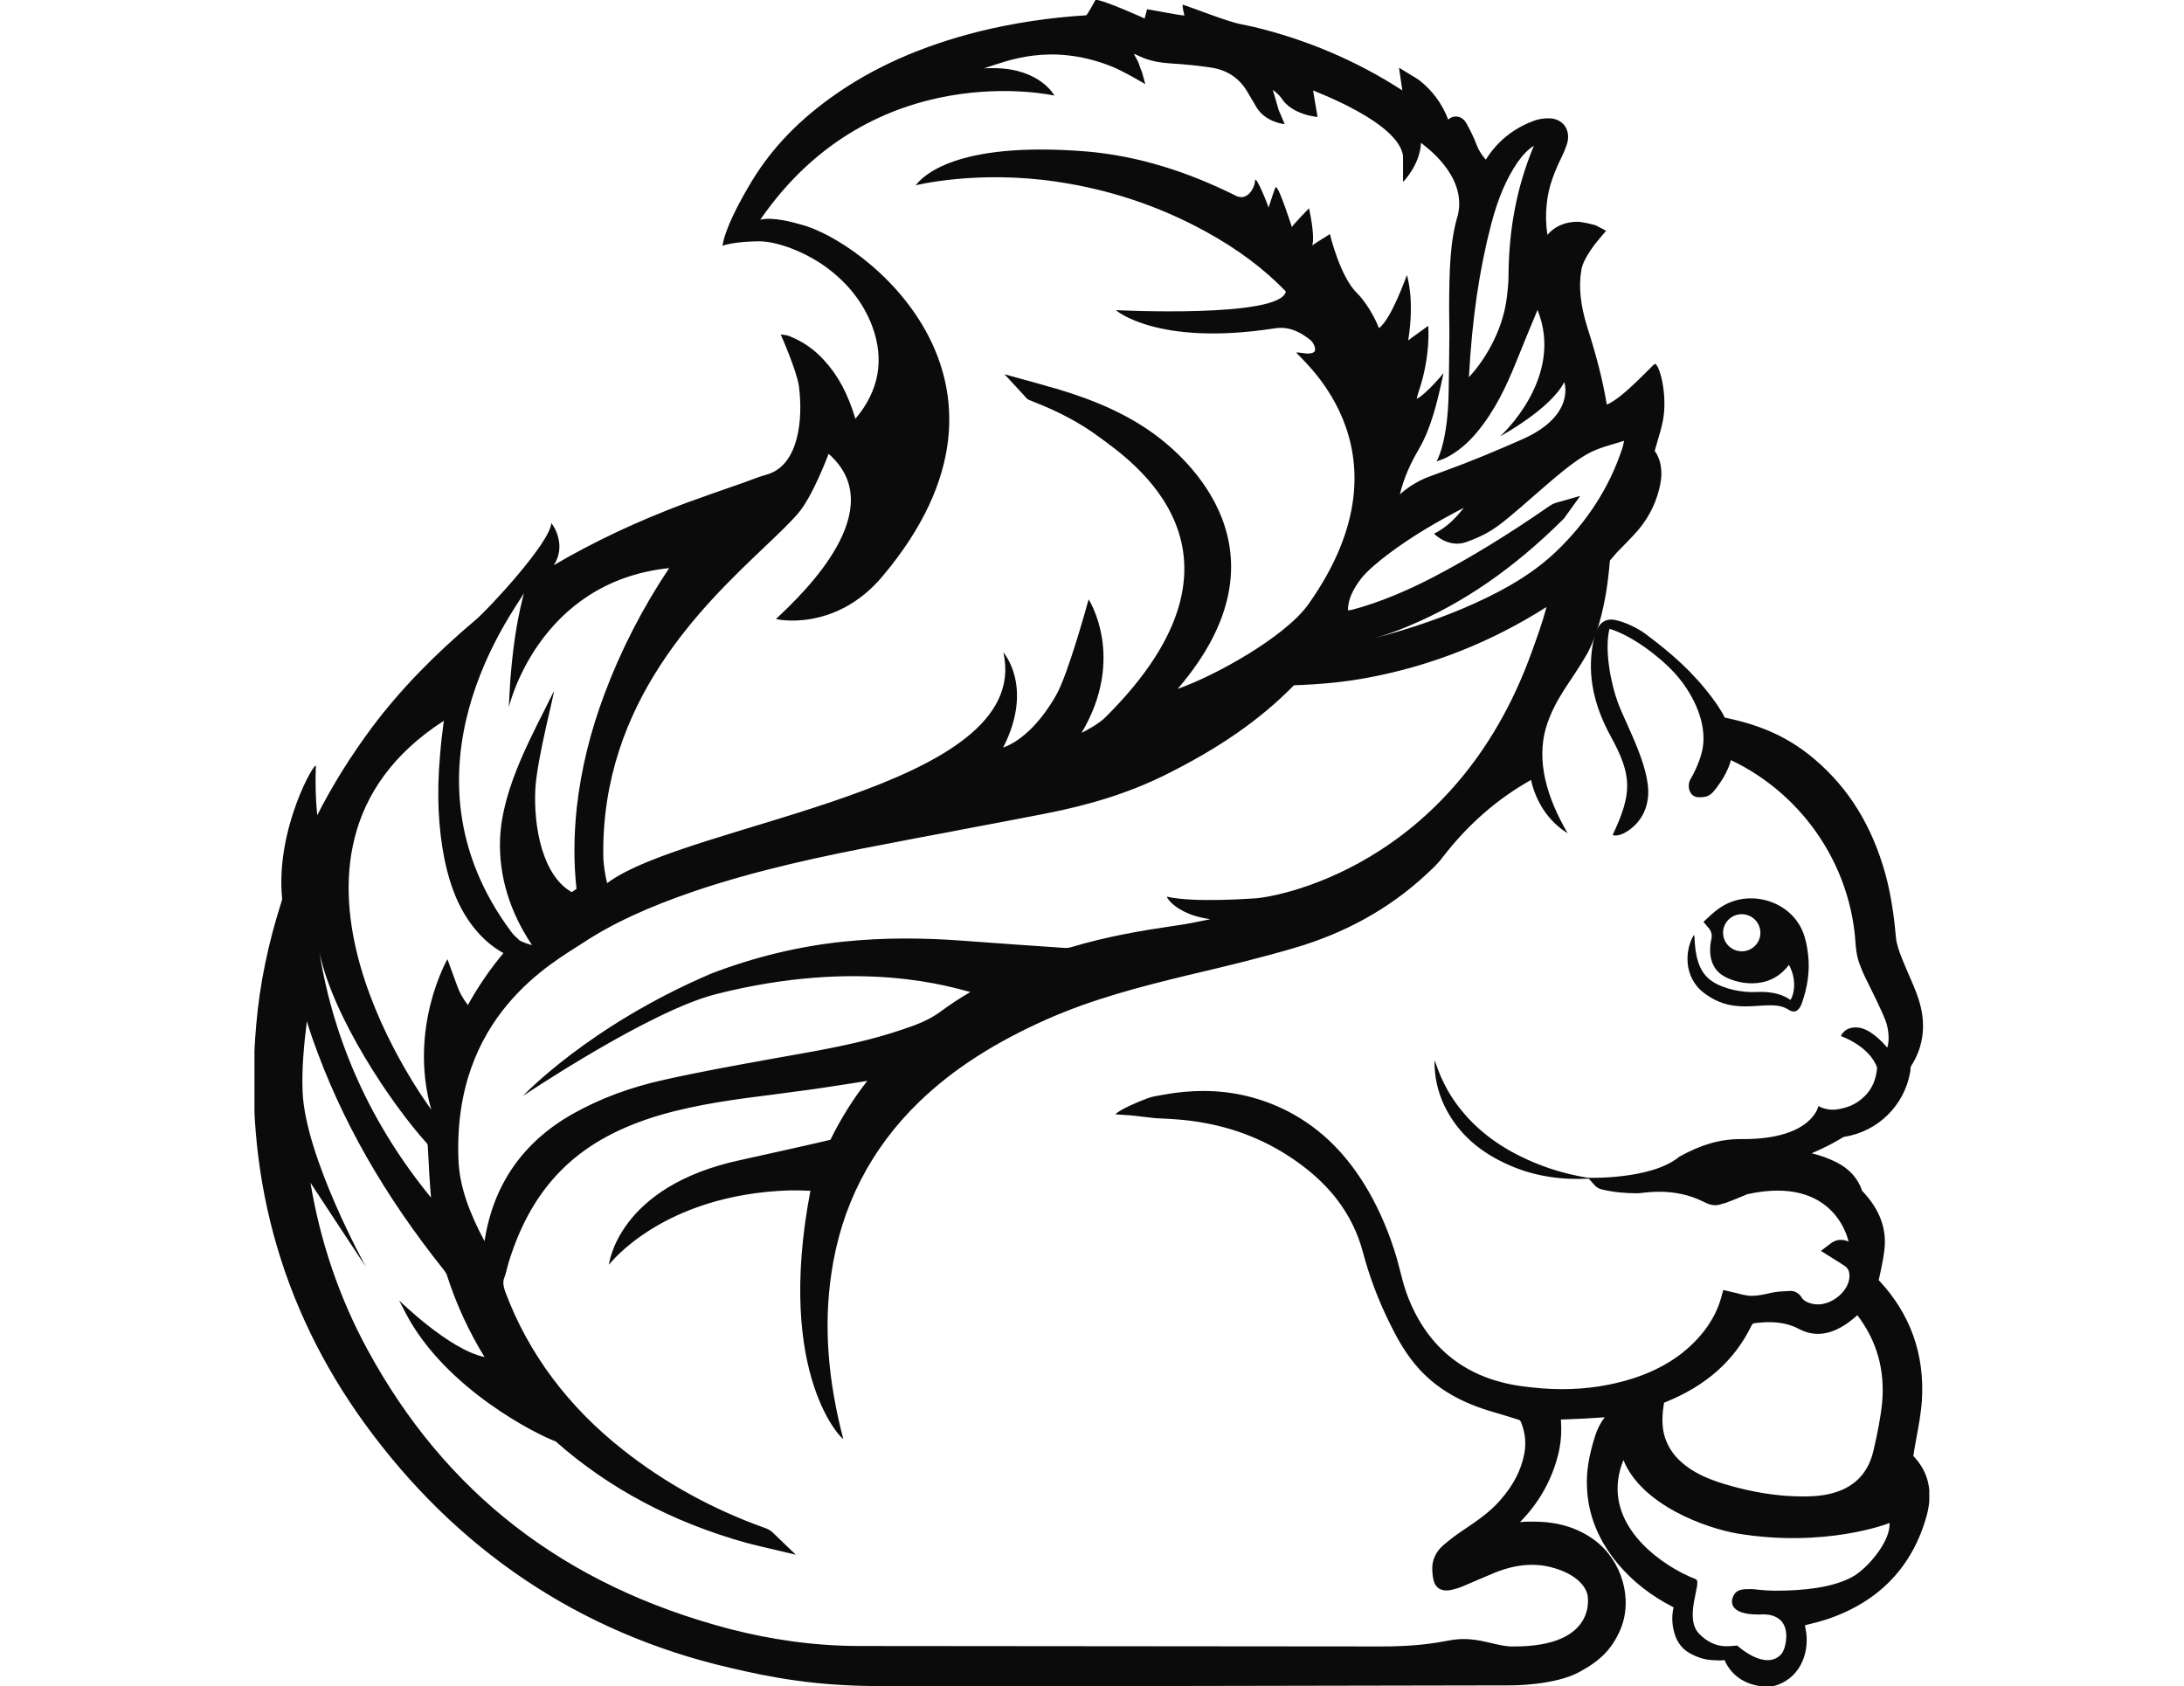 <?xml version="1.0" encoding="utf-8"?>
<!-- Generator: Adobe Illustrator 23.0.1, SVG Export Plug-In . SVG Version: 6.00 Build 0)  -->
<svg version="1.1" id="Layer_1" xmlns="http://www.w3.org/2000/svg" xmlns:xlink="http://www.w3.org/1999/xlink" x="0px" y="0px"
	 viewBox="0 0 463.31 357.73" style="enable-background:new 0 0 463.31 357.73;" xml:space="preserve">
<style type="text/css">
	.st0{fill:#0B0B0B;}
</style>
<symbol  id="New_Symbol_10" viewBox="-37.24 -37.49 74.47 74.98">
	<g>
		<g>
			<g>
				<g>
					<polygon class="st0" points="23.1,12.54 23.1,12.54 23.1,12.54 					"/>
					<path class="st0" d="M26.77-4.07c-0.41-0.65-0.49-1.88,0.44-2.59c1.52-1.16,2.88-0.17,3.77-0.75c0.28-0.18,0.47-0.02,0.58,0.28
						c0.25,0.71,0.37,1.44,0.28,2.18c-0.04,0.36-0.11,0.72-0.25,1.05c-0.56,1.3-2.25,1.84-3.5,1.13c-0.16-0.09-0.31-0.2-0.45-0.32
						c-0.15-0.12-0.29-0.27-0.45-0.41c0.07-0.08,0.13-0.16,0.19-0.23c0.15-0.15,0.21-0.34,0.16-0.54c-0.14-0.65-0.02-1.28,0.5-1.61
						c0.5-0.33,2.03-0.77,2.95,0.47c0.44-0.82,0.13-1.52,0.06-1.56c-0.01-0.01-0.42,0.41-1.53,0.35c-0.61-0.03-1.43,0.13-1.95,0.48
						c-0.63,0.42-0.75,1.2-0.78,1.96C26.78-4.16,26.78-4.13,26.77-4.07z M29.72-3.99c0-0.45-0.37-0.82-0.83-0.82
						c-0.45,0-0.83,0.37-0.83,0.82c0,0.46,0.37,0.83,0.83,0.83C29.35-3.16,29.72-3.53,29.72-3.99z"/>
				</g>
			</g>
			<g>
				<g>
					<path class="st0" d="M19.84,2.26c0,0.05,0,0.1,0,0.14c-0.02,0.03-0.04,0.07-0.06,0.1C19.83,2.43,19.85,2.35,19.84,2.26z"/>
					<path class="st0" d="M21.59,7.85c-0.02,0-0.03,0-0.05,0c-0.01-0.02-0.02-0.04-0.03-0.06C21.53,7.81,21.56,7.83,21.59,7.85z"/>
				</g>
			</g>
			<g>
				<g>
					<path class="st0" d="M36.52-27.25c0.04,0.26,0.08,0.51,0.13,0.76c0.1,0.55,0.21,1.12,0.25,1.7c0.13,2.06-0.51,3.86-1.92,5.36
						l0.05,0.22c0.07,0.31,0.15,0.71,0.2,1.09c0.12,0.95-0.19,1.8-0.93,2.6c-0.02,0.02-0.05,0.05-0.06,0.07
						c-0.18,0.54-0.57,0.98-1.16,1.27c-0.34,0.17-0.71,0.3-1.08,0.39c0.45,0.19,0.9,0.41,1.36,0.69c0.05,0.03,0.08,0.04,0.08,0.04
						c1.5,0.23,2.68,1.39,2.94,2.88c0.01,0.03,0.01,0.07,0.01,0.1c0.01,0.06,0.01,0.13,0.02,0.15c0.59,0.91,0.7,1.95,0.32,3.06
						c-0.12,0.36-0.28,0.72-0.42,1.04c-0.11,0.25-0.21,0.49-0.31,0.74c-0.11,0.28-0.22,0.59-0.25,0.87
						c-0.07,0.78-0.19,1.81-0.47,2.84c-0.59,2.13-1.62,3.81-3.15,5.11c-1.4,1.19-2.89,1.71-4.9,2.01c0.27-0.43-0.09-0.62,0.1-1.1
						c0.08-0.19,0.1-0.38,0.1-0.55c3.44-1.18,6.05-4.31,6.48-8.08c0.01-0.11,0.02-0.22,0.03-0.33c0.02-0.31,0.05-0.63,0.15-0.94
						c0.12-0.36,0.28-0.7,0.45-1.03c0.07-0.14,0.13-0.27,0.2-0.41c0.06-0.12,0.12-0.25,0.18-0.37c0.12-0.26,0.26-0.55,0.37-0.84
						c0.1-0.25,0.2-0.82,0.07-1.18c-0.01,0-0.65,0.82-1.29,0.89c-0.62,0.06-0.77-0.38-0.77-0.38s1.26-0.43,1.61-1.4
						c-0.04-0.51-0.22-0.94-0.54-1.26c-0.4-0.4-0.81-0.53-1.24-0.6c-0.48-0.07-0.83,0.15-0.83,0.15s-0.27-1.46-3.3-1.47l-0.18,0
						c-0.89,0-1.75-0.25-2.7-0.78c-1.25-1.04-4.07-0.94-4.07-0.94c-0.79,0.13-1.53,0.33-2.25,0.62c-1.32,0.53-2.49,1.28-3.39,2.4
						c-0.49,0.6-0.85,1.27-1.1,2c-0.02,0.07-0.05,0.13-0.08,0.2c-0.01-0.71,0.14-1.39,0.44-2.02c0.62-1.28,1.65-2.11,2.93-2.66
						c1.11-0.48,2.28-0.64,3.49-0.58l0.25-0.28c0.12-0.14,0.25-0.18,0.34-0.2c0.49-0.12,1.01-0.17,1.59-0.17
						c0.22,0,1.58,0.31,2.95-0.39c0.12-0.06,0.29-0.14,0.49-0.14c0.1,0,0.2,0.02,0.3,0.06L28.17-16c0.33,0.12,0.97,0.39,0.97,0.39
						c3.94,0.87,4.5-2.11,4.5-2.11c-0.1,0.05-0.22,0.08-0.35,0.08c-0.15,0-0.3-0.05-0.43-0.15l-0.45-0.34l0.67-0.42
						c0.14-0.09,0.26-0.16,0.39-0.25c0.15-0.1,0.22-0.25,0.21-0.48c-0.02-0.61-0.73-1.23-1.4-1.23c-0.08,0-0.15,0.01-0.22,0.02
						c-0.27,0.06-0.43,0.15-0.52,0.31c-0.08,0.13-0.26,0.27-0.47,0.27l-0.18-0.01c-0.22-0.01-0.43-0.02-0.66-0.07l-0.05-0.01
						c-0.3-0.07-0.58-0.13-0.85-0.13c-0.1,0-0.19,0.01-0.28,0.03c-0.13,0.02-0.25,0.05-0.38,0.09l-0.6,0.14l-0.1-0.36
						c-0.15-0.53-0.4-1-0.75-1.46c-0.76-0.97-1.79-1.66-3.13-2.1c-0.99-0.32-2.06-0.49-3.18-0.49c-0.59,0-1.21,0.05-1.85,0.14
						c-2.4,0.34-4.08,1.65-4.98,3.88c-0.15,0.37-0.26,0.77-0.36,1.17c-0.06,0.22-0.11,0.43-0.17,0.64
						c-0.32,1.08-0.72,2.03-1.23,2.93c-0.94,1.64-2.1,2.8-3.56,3.57c-1.17,0.61-2.45,0.93-3.8,0.93c-0.56,0-1.15-0.05-1.74-0.16
						c-0.25-0.05-0.49-0.07-0.74-0.16c-1.28-0.49-1.44-0.72-1.44-0.72l0.62-0.04c0.1-0.01,0.33-0.03,0.55-0.06
						c0.25-0.03,0.5-0.06,0.61-0.07c0.43-0.02,0.84-0.04,1.25-0.08c1.7-0.17,3.24-0.69,4.59-1.55c1.81-1.15,2.92-2.57,3.39-4.34
						c0.29-1.09,0.7-2.18,1.23-3.23c0.31-0.63,0.71-1.35,1.29-1.98c0.83-0.89,1.88-1.49,3.32-1.9c0.39-0.11,0.76-0.23,1.08-0.33
						c0.04-0.01,0.08-0.03,0.12-0.14c0.18-0.47,0.22-0.92,0.13-1.38c-0.14-0.73-0.49-1.4-1.07-2.06c-0.46-0.53-1.05-0.93-1.63-1.32
						c-0.32-0.21-0.62-0.44-0.89-0.67c-0.34-0.29-0.52-0.68-0.5-1.1c0.02-0.35,0.04-0.92,0.63-0.92c0.13,0,0.27,0.03,0.5,0.1
						c0.1,0.03,0.19,0.07,0.29,0.11l0.51,0.22c0.28,0.12,0.57,0.24,0.85,0.36c0.57,0.23,1.12,0.35,1.65,0.35
						c0.28,0,0.56-0.03,0.83-0.1c0.77-0.19,1.48-0.61,1.64-1.22c0,0,0.54-2.35-3.35-2.31c-0.31,0-0.63,0.08-0.97,0.16l-0.18,0.04
						c-0.37,0.09-0.7,0.13-1.02,0.13c-0.3,0-0.57-0.05-0.83-0.1l-0.12-0.02c-0.78-0.14-1.61-0.21-2.7-0.21
						c-0.49,0-23.17,0.02-23.17,0.02c-2.05,0-3.98,0.29-5.77,0.75c-7.41,1.94-12.69,6.09-16.13,12.42c-1.25,2.3-2.1,4.79-2.54,7.43
						c0.02-0.04,2.47-3.75,2.47-3.75s-2.71,4.89-2.82,7.81c-0.04,1.02,0.06,2.07,0.19,3.12c0.08-0.26,0.16-0.52,0.25-0.77
						c1.26-3.6,3.18-6.96,5.85-10.3c0.06-0.08,0.12-0.17,0.14-0.26c0.41-1.27,0.97-2.48,1.66-3.6c-1.57,0.32-3.8,2.52-3.8,2.52
						l0.29-0.56c1.75-3.37,5.86-5.42,6.67-5.71c2.36-2.09,5.22-3.61,8.51-4.52c0.19-0.05,0.37-0.09,0.56-0.14l1.61-0.38l-1.03,0.99
						c-0.12,0.11-0.24,0.16-0.32,0.19c-2.33,0.83-4.46,2-6.33,3.48c-2.45,1.93-4.21,4.29-5.23,7.01c-0.12,0.33-0.11,0.5-0.05,0.65
						c0.06,0.15,0.09,0.3,0.13,0.45c0.03,0.11,0.05,0.18,0.07,0.25c0.55,1.78,1.37,3.17,2.51,4.25c1.07,1.01,2.44,1.75,4.19,2.27
						c1.67,0.49,3.43,0.72,5.13,0.93l0.74,0.1c0.96,0.12,1.94,0.27,2.88,0.42l0.49,0.08c-0.64-0.82-1.19-1.7-1.64-2.62
						c-0.12-0.04-3.57-0.81-3.99-0.9c-5.49-1.17-5.86-4.66-5.86-4.66s2.37,3.14,8.07,3.31l0.2,0c0.23,0,0.46-0.01,0.69-0.02
						c-1.58-8.26,1.48-11.13,1.46-11.03c-0.69,2.64-0.87,5.04-0.53,7.34c0.43,2.99,1.75,5.56,3.91,7.65
						C-6.19-10.06-4.34-8.87-2-7.83c2.03,0.9,4.17,1.45,6.19,1.94L4.57-5.8C6.05-5.45,7.54-5.09,9-4.66
						c2.26,0.66,4.22,1.75,5.83,3.24c0.25,0.23,0.53,0.48,0.76,0.79c1.14,1.48,2.44,2.6,3.93,3.44c0.21-0.94,0.75-1.83,1.63-2.37
						c-0.93,1.59-1.4,3.21-0.96,4.71c0.42,1.34,1.11,2.01,1.85,3.31c0.88,1.69,0.97,4.09,0.99,4.11c0.16,0.17,0.27,0.33,0.44,0.49
						c0.2,0.2,0.39,0.4,0.59,0.61c0.59,0.61,1.03,1.38,1.21,2.3c0.19,0.96-0.25,1.47-0.25,1.47c0.16,0.59,0.38,1.17,0.42,1.76
						c0.08,1.1-0.25,2.11-0.41,2.11c-0.07,0-1.41-1.52-2.14-1.81c-0.17,1.04-0.44,2.1-0.86,3.42c-0.31,0.99-0.4,1.81-0.27,2.57
						c0.09,0.57,0.78,1.36,0.78,1.36l0.32,0.38l-0.44,0.23c-0.07,0.04-0.64,0.17-0.83,0.17c-0.55,0-1.01-0.2-1.34-0.58
						c-0.07,0.45-0.08,0.91-0.03,1.37c0.07,0.8,0.39,1.53,0.66,2.08c0.08,0.17,0.18,0.39,0.25,0.62c0.08,0.29,0.04,0.56-0.11,0.78
						c-0.16,0.21-0.41,0.33-0.71,0.33c-0.26,0-0.49-0.04-0.69-0.12c-0.9-0.34-1.61-0.92-2.11-1.72c-0.16,0.19-0.31,0.4-0.4,0.64
						c-0.12,0.33-0.28,0.64-0.43,0.92c-0.12,0.24-0.29,0.36-0.5,0.36c-0.15,0-0.26-0.06-0.34-0.14c-0.26,0.69-0.69,1.28-1.27,1.74
						c-0.04,0.03-0.08,0.05-0.13,0.09l-0.79,0.48c0,0,0.15-1.01,0.15-1.01c-2.02,1.31-4.25,2.26-6.63,2.83
						c-0.19,0.04-0.38,0.08-0.57,0.12c-0.58,0.11-2.25,0.77-2.55,0.86c-0.07,0.03,0.06-0.48,0.06-0.48
						c-0.24,0.01-1.61,0.28-1.66,0.28l-0.11-0.41c0,0-1.83,0.83-2.18,0.83c0,0-0.37-0.68-0.42-0.69c-1.66-0.1-3.25-0.35-4.73-0.71
						c-2.59-0.65-4.76-1.61-6.62-2.95c-1.63-1.17-2.8-2.47-3.65-3.94c-0.43-0.73-1.06-1.9-1.17-2.65c0.46,0.18,1.45,0.2,1.63,0.2
						c0.83,0,2.08-0.49,2.98-1.15c0.97-0.71,1.66-1.59,2.05-2.63c0.55-1.49,0.3-2.87-0.75-4.11c-0.33,1.1-0.77,1.93-1.39,2.6
						c-0.43,0.48-0.94,0.83-1.51,1.06c-0.09,0.04-0.18,0.06-0.27,0.07l-0.15,0.02c0,0,0.72-1.63,0.81-2.31
						c0.19-1.47-0.01-3.52-1.43-3.92c-0.43-0.12-0.84-0.3-1.26-0.44c-0.76-0.26-1.54-0.54-2.32-0.82c-2.17-0.81-4.1-1.72-5.89-2.77
						c0.55,0.84,0.04,1.7-0.11,1.87c-0.06-0.88-2.8-3.82-3.33-4.27c-1.94-1.64-3.41-3.17-4.62-4.78c-0.94-1.26-1.77-2.58-2.46-3.94
						c-0.07,0.72-0.09,1.44-0.06,2.18c0.01,0.33-1.81-2.77-1.5-5.89c0-0.01,0-0.05-0.03-0.14c-0.59-1.84-0.97-3.68-1.12-5.45
						c-0.58-6.51,1.04-12.54,4.83-17.76c4.03-5.55,9.49-9.29,16.24-10.85c1.79-0.42,3.77-0.81,6.62-0.81c0,0,11.19,0,11.9,0
						l16.24,0.03c0,0,1.91,0,2.99,0.59c0.93,0.5,1.45,1.01,1.83,1.88c0.58,1.36,0.08,3.09-1.16,4c-0.74,0.54-1.62,0.81-2.68,0.81
						c-0.1,0-0.2,0-0.3,0c-0.11,0-0.21-0.01-0.32-0.02c0.83,0.84,1.4,1.84,1.69,2.97c0.13,0.51,0.17,1.03,0.13,1.56l0,0.03
						l0.25,0.01c0.57,0.02,1.14,0.05,1.7,0.09c-0.19-0.24-0.33-0.52-0.43-0.83c-0.28-0.88-0.4-1.61-0.36-2.3
						c0.05-1.22,0.51-2.35,1.37-3.38c0.66-0.79,1.48-1.43,2.48-1.94c-0.1-0.42-0.07-0.86,0.08-1.28c0.12-0.32,0.33-0.59,0.64-0.76
						c0.34-0.19,0.71-0.31,1.1-0.31c0.14,0,0.28-0.03,0.44,0.01c0.61-1.36,2.11-1.18,2.11-1.18c1.23,0.28,1.65,1.44,1.53,2.38
						c-0.02,0.11-0.04,0.23-0.06,0.34l0.07,0.02c0.32,0.08,0.66,0.16,1,0.28c2.27,0.79,3.73,2.34,4.35,4.6
						C37.4-28.82,37.19-27.95,36.52-27.25z M19.56,8.52C16.09-1.16,7.97-2.46,7.15-2.46c0,0-2.64-0.2-3.82,0.08
						c0.04-0.17,0.61-0.83,1.93-1C4.74-3.49,4.22-3.6,3.7-3.67c-1.38-0.2-3.02-0.47-4.64-0.96c-0.07-0.02-0.15-0.03-0.22-0.03
						l-0.04,0c-1.51,0.1-3.02,0.21-4.53,0.32c-0.92,0.07-1.76,0.1-2.57,0.1c-0.97,0-1.87-0.05-2.76-0.14
						c-2-0.21-3.97-0.69-5.87-1.42c-5.46-2.33-8.37-5.44-8.37-5.44s5.59,3.76,8.56,4.52c6.48,1.65,10.59,0.28,11.33,0.1
						C-5.87-6.89-6.3-7.17-6.72-7.48c-0.34-0.25-0.72-0.45-1.15-0.61C-8.2-8.21-8.54-8.33-8.9-8.44c-1.5-0.47-3.07-0.75-4.6-1.02
						c0,0-0.62-0.11-0.9-0.16c-1.48-0.27-3.05-0.55-4.61-0.9c-1.54-0.34-2.87-0.84-4.08-1.52c-2.23-1.26-3.54-3.17-3.92-5.66
						c-0.65,1.22-1.12,2.41-1.16,3.64c-0.25,6.4,4.22,8.76,5.53,9.62c1.33,0.88,2.91,1.6,4.95,2.3c2.81,0.95,5.73,1.57,8.47,2.09
						c1.04,0.2,2.07,0.4,3.11,0.59l0.25,0.05c1.22,0.23,2.44,0.46,3.67,0.7c2.14,0.41,3.85,0.96,5.38,1.71
						c2.43,1.2,4.27,2.47,5.79,4.02c1.22,0.04,2.32,0.15,3.36,0.35c2.79,0.53,5.43,1.58,7.87,3.13C20.03,9.81,19.79,9.16,19.56,8.52
						z M22.23,17.41c0.34,0.16,0.73,0.27,1.1,0.38c0,0,0.23,0.07,0.33,0.1c-0.02-0.1-0.04-0.2-0.07-0.3
						c-0.57-1.76-1.58-3.32-2.98-4.65c-0.9-0.85-2.01-1.56-3.6-2.28c-1.33-0.6-2.77-1.1-4.46-1.55c0.49,0.14,0.97,0.31,1.45,0.51
						c2.49,1.03,4.76,2.6,6.96,4.79c0.03,0.03,0.06,0.06,0.08,0.1l0.67,0.93l-1.09-0.31c-0.12-0.04-0.21-0.09-0.28-0.14
						c-1.86-1.29-3.55-2.32-5.18-3.17c-1.02-0.53-2.32-1.11-3.62-1.45c-0.03-0.01-0.16-0.01-0.16-0.02v0c0,0.49,0.24,0.97,0.6,1.43
						c0.27,0.34,0.78,0.76,1.15,1.04c1.13,0.86,2.36,1.55,3.4,2.09c-0.38-0.49-0.78-0.88-1.32-1.15c0,0,0.63-0.66,1.44-0.37
						c0.93,0.33,1.36,0.66,1.96,1.16c0.34,0.28,0.67,0.57,1,0.86c0.39,0.34,0.87,0.76,1.34,1.14
						C21.31,16.84,21.76,17.18,22.23,17.41z M17.75,27.52c0.31,1.18,0.68,2.03,1.17,2.75c0.23,0.33,0.46,0.57,0.73,0.74
						c-0.01-0.03-0.05-0.12-0.05-0.12c-0.72-1.76-1.07-3.62-1.08-5.7c0-0.31-0.04-0.61-0.07-0.89c-0.19-1.64-1.12-2.98-1.69-3.58
						C16.9,23.31,17.22,25.49,17.75,27.52z M-14.62,13.11c0.62,0.59,1.15,1.09,1.54,1.54c0.67,0.77,1.35,2.62,1.37,2.66
						c2.78-2.44-1.05-6.14-2.34-7.34c-0.02-0.02,2.64-0.61,4.74,1.9c7.31,8.69-0.85,14.96-3.68,15.65c-0.19,0.05-1.18,0.35-1.76,0.2
						c5.06,7.35,13.08,5.52,13.08,5.52s-0.62,1.18-2.62,1.22c-0.07,0-0.13,0-0.2,0c-0.1,0-0.21,0-0.31-0.01
						c0.06,0.02,0.11,0.04,0.17,0.06c0.85,0.26,2.76,1.08,5.42,0.06c0.52-0.19,1.58-0.82,1.58-0.82l-0.14,0.51l-0.09,0.23
						l-0.02,0.07c-0.04,0.11-0.07,0.2-0.12,0.28c-0.04,0.08-0.09,0.17-0.14,0.26c0.08-0.03,0.15-0.06,0.23-0.1
						c0.5-0.24,0.99-0.3,1.41-0.33c0.66-0.04,1.24-0.1,1.77-0.18c0.76-0.11,1.33-0.5,1.69-1.17c0.11-0.2,0.24-0.39,0.33-0.56
						c0.41-0.72,1.28-0.79,1.28-0.79l-0.27,0.63l-0.26,0.9c0.13-0.11,0.28-0.22,0.38-0.37c0.48-0.76,1.61-0.84,1.61-0.84l-0.2,1.18
						c0.08-0.05,3.8-1.41,4-2.91c0-0.08,0-1.16,0-1.16s0.75,0.74,0.8,1.74c0.17-0.15,2.05-1.44,1.64-3.21
						c-0.35-1.15-0.38-2.4-0.39-4.05c0-0.39,0.01-0.78,0.01-1.17v-0.17c0-0.75-0.02-1.6-0.03-2.44c-0.03-2.3-0.54-3.13-0.54-3.13
						l0.13,0.05c0.13,0.04,0.24,0.09,0.34,0.14c0.47,0.25,0.9,0.6,1.32,1.1c0.81,0.97,1.32,2.07,1.74,3.11
						c0.3,0.75,0.63,1.54,0.96,2.34c1.23-3.03-1.66-5.62-1.66-5.62s2.23,1.2,2.85,2.41c0,0,0.53-1.48-1.86-2.54
						c-1.13-0.5-2.3-0.99-3.46-1.41l-0.68-0.25c-0.28-0.1-0.57-0.25-0.86-0.44c-0.15-0.1-0.3-0.22-0.45-0.35
						c0.19,0.77,0.49,1.41,0.85,2.02c0.56,0.96,0.82,2.18,0.97,2.81l0.12,0.56c0,0-0.71-0.88-1.19-1.15
						c0.02,0.1,0.04,0.19,0.07,0.28c0.57,1.65,0.44,2.97,0.44,2.97s-0.87-0.62-0.89-0.65c0.3,1.87-0.06,2.91-0.06,2.91
						s-0.69-1.97-1.24-2.36c-0.26,0.68-0.72,1.31-0.97,1.55c-0.77,0.75-1.21,2.63-1.21,2.63s-0.78-0.48-0.79-0.51
						c0.06,0.14,0.08,0.65-0.14,1.66c0,0-0.75-0.77-0.76-0.84c0,0-0.57,1.78-0.71,1.78c-0.05,0-0.27-0.76-0.33-0.91
						c-0.01,0.08-0.59,1.53-0.6,1.19c-0.01-0.29-0.33-0.93-0.86-0.66c-2.08,1.04-4.33,1.78-6.69,1.97
						c-5.84,0.46-7.26-1.15-7.54-1.51c0,0,2.72,0.69,6.28,0.16c2.31-0.34,4.52-1.07,6.57-2.19c1.45-0.79,2.64-1.68,3.61-2.69
						c-0.23-1.2-7.56-0.83-7.56-0.83s1.84-1.62,7.06-0.81c0.63,0.1,1.12-0.15,1.57-0.5c0.17-0.14,0.26-0.37,0.22-0.5
						c-0.03-0.1-0.22-0.12-0.32-0.12c-0.06,0-0.13,0.01-0.2,0.02c-0.16,0.02-0.24,0.03-0.29,0.03c-0.25,0,5.55-4.14,0.5-11.23
						C8.54,9.14,5.45,7.43,3.81,6.86c5.29,6.15,0.28,10.36-1.03,11.32c-1.15,0.84-2.53,1.48-4.34,2.02
						c-0.22,0.06-0.44,0.12-0.67,0.19l-1.66,0.46l0.95-1.03c0.02-0.03,0.07-0.09,0.16-0.12c0.06-0.02,0.12-0.05,0.17-0.07
						c1.16-0.45,2.1-0.96,2.9-1.55c1.33-0.99,7.7-5.15,0.3-12.49C0.34,5.33-0.34,4.95-0.46,4.91c1.99,3.35,0.31,5.93,0.31,5.93
						S-1.06,7.49-1.6,6.57c-0.63-1.11-1.48-2.01-2.35-2.32c1.38,2.7,0.01,4.23,0.01,4.23c1.37-6.11-14-7.54-17.62-10.26
						c-0.09,0.37-0.17,0.86-0.17,1.26C-21.8,6.28-17.31,10.55-14.62,13.11z M-25.26,11.11c-0.24-0.96-0.44-1.88-0.6-3.79
						c-0.02-0.26-0.07-1.28-0.07-1.28s1.28,5.58,7.13,6.19c-1.19-1.78-2.15-3.66-2.87-5.58c-0.65-1.73-1.05-3.39-1.24-5.08
						c-0.13-1.24-0.14-2.45-0.01-3.6c-0.07-0.05-0.14-0.1-0.21-0.15c-1.3,0.73-1.71,2.9-1.62,4.61c0.08,1.39,0.94,4.57,0.81,4.3
						c-0.84-1.74-2.29-4.2-2.38-6.55c-0.06-1.65,0.44-3.25,1.42-4.71c-0.14,0.03-0.32,0.09-0.53,0.19l-0.02,0.01l-0.07,0.07
						c-0.1,0.09-0.21,0.19-0.29,0.3C-31.19,3.24-25.64,10.4-25.26,11.11z M-28.82,5.44c-0.07-0.52-0.13-1.03-0.17-1.55
						c-0.15-1.7-0.08-3.21,0.2-4.61c0.25-1.22,0.64-2.16,1.23-2.94c0.41-0.54,0.87-0.94,1.39-1.23c-0.61-0.73-1.14-1.51-1.58-2.31
						c-0.23,0.3-0.39,0.59-0.49,0.89l-0.42,1.15c0,0-1.75-3.04-0.72-6.69C-29.37-11.83-38.01-0.48-28.82,5.44z M-29.59-13.33
						c0.05-0.05,0.06-0.11,0.06-0.19c0.04-0.83,0.08-1.53,0.14-2.23c0,0,0-0.01,0-0.01c-2.63,3.21-4.3,6.86-4.96,10.89
						C-33.73-7.76-31.17-11.58-29.59-13.33z M33.82-32.62c-0.9-0.5-2.25-0.62-3.41-0.62c-0.29,0-0.6,0.02-0.93,0.06
						c-0.06,0.01-0.12,0.01-0.18,0.01c-0.25,0-0.56,0.01-0.71-0.19c-0.22-0.28-0.34-0.95,1.07-0.94c0.07,0,0.79,0.1,1.09-0.43
						c0.24-0.42,0.08-1.13-0.1-1.33c-0.71-0.78-1.96,0.38-1.96,0.38c-0.27,0-0.95-0.22-1.68,0.51c-0.73,0.73,0.14,2.31-0.16,2.44
						c-0.28,0.11-0.36,0.15-0.62,0.28c-1.54,0.8-3.59,2.57-2.6,5.02c0.81-2.02,3.71-3.04,5.08-3.27c3.89-0.64,6.69,0.44,6.75,0.47
						C35.52-31.05,34.46-32.27,33.82-32.62z M35.13-24.9c-0.07-0.69-0.21-1.36-0.38-2.1c-0.22-0.97-0.8-1.6-1.74-1.88
						c-0.4-0.12-0.84-0.17-1.38-0.17c-0.92,0-1.85,0.12-2.85,0.37c-0.99,0.25-1.64,0.5-2.16,0.84c-0.65,0.43-1.03,0.94-1.19,1.58
						c-0.11,0.48-0.06,0.97,0,1.34c0,0.02,0.01,0.04,0.01,0.04c0,0,0.02,0.01,0.05,0.02c1.81,0.73,3.07,1.84,3.83,3.4
						c0.04,0.09,0.08,0.11,0.16,0.12c0.23,0.02,0.43,0.04,0.61,0.04c0.53,0,0.97-0.1,1.36-0.31c0.27-0.14,0.55-0.21,0.83-0.21
						c0.28,0,0.57,0.07,0.86,0.21c0.21,0.1,0.4,0.22,0.58,0.36c0.11,0.08,0.21,0.17,0.31,0.26C34.9-22.13,35.27-23.44,35.13-24.9z"
						/>
				</g>
			</g>
			<g>
				<g>
					<path class="st0" d="M23.79,0.52c0.81,0.51,0.9,1.32,0.9,1.32c0.29,1.27-0.92,3.36-1.31,4.42c-0.32,0.87-0.6,2.36-0.37,3.27
						c0.97-0.29,2.18-1.19,2.89-1.96c0.76-0.83,1.38-2.04,1.28-3.15c-0.04-0.45-0.25-1.03-0.58-1.6c-0.14-0.25-0.07-0.78,0.39-0.78
						c0.35,0,0.51,0.05,0.77,0.41c0.93,1.23,1.06,2.35-0.16,3.98c-0.88,1.18-1.83,2.01-3,2.88c-0.33,0.25-0.92,0.53-1.33,0.61
						c-0.45,0.09-0.72-0.13-0.88-0.57c-0.05-0.16-0.09-0.32-0.12-0.49c-0.26-1.47,0.08-2.8,0.8-4.12c0.96-1.75,0.95-2.53,0.08-4.38
						C23.15,0.37,23.34,0.24,23.79,0.52z"/>
				</g>
			</g>
		</g>
	</g>
</symbol>
<use xlink:href="#New_Symbol_10"  width="74.47" height="74.98" x="-37.24" y="-37.49" transform="matrix(4.771 0 0 -4.771 231.653 178.867)" style="overflow:visible;"/>
</svg>
